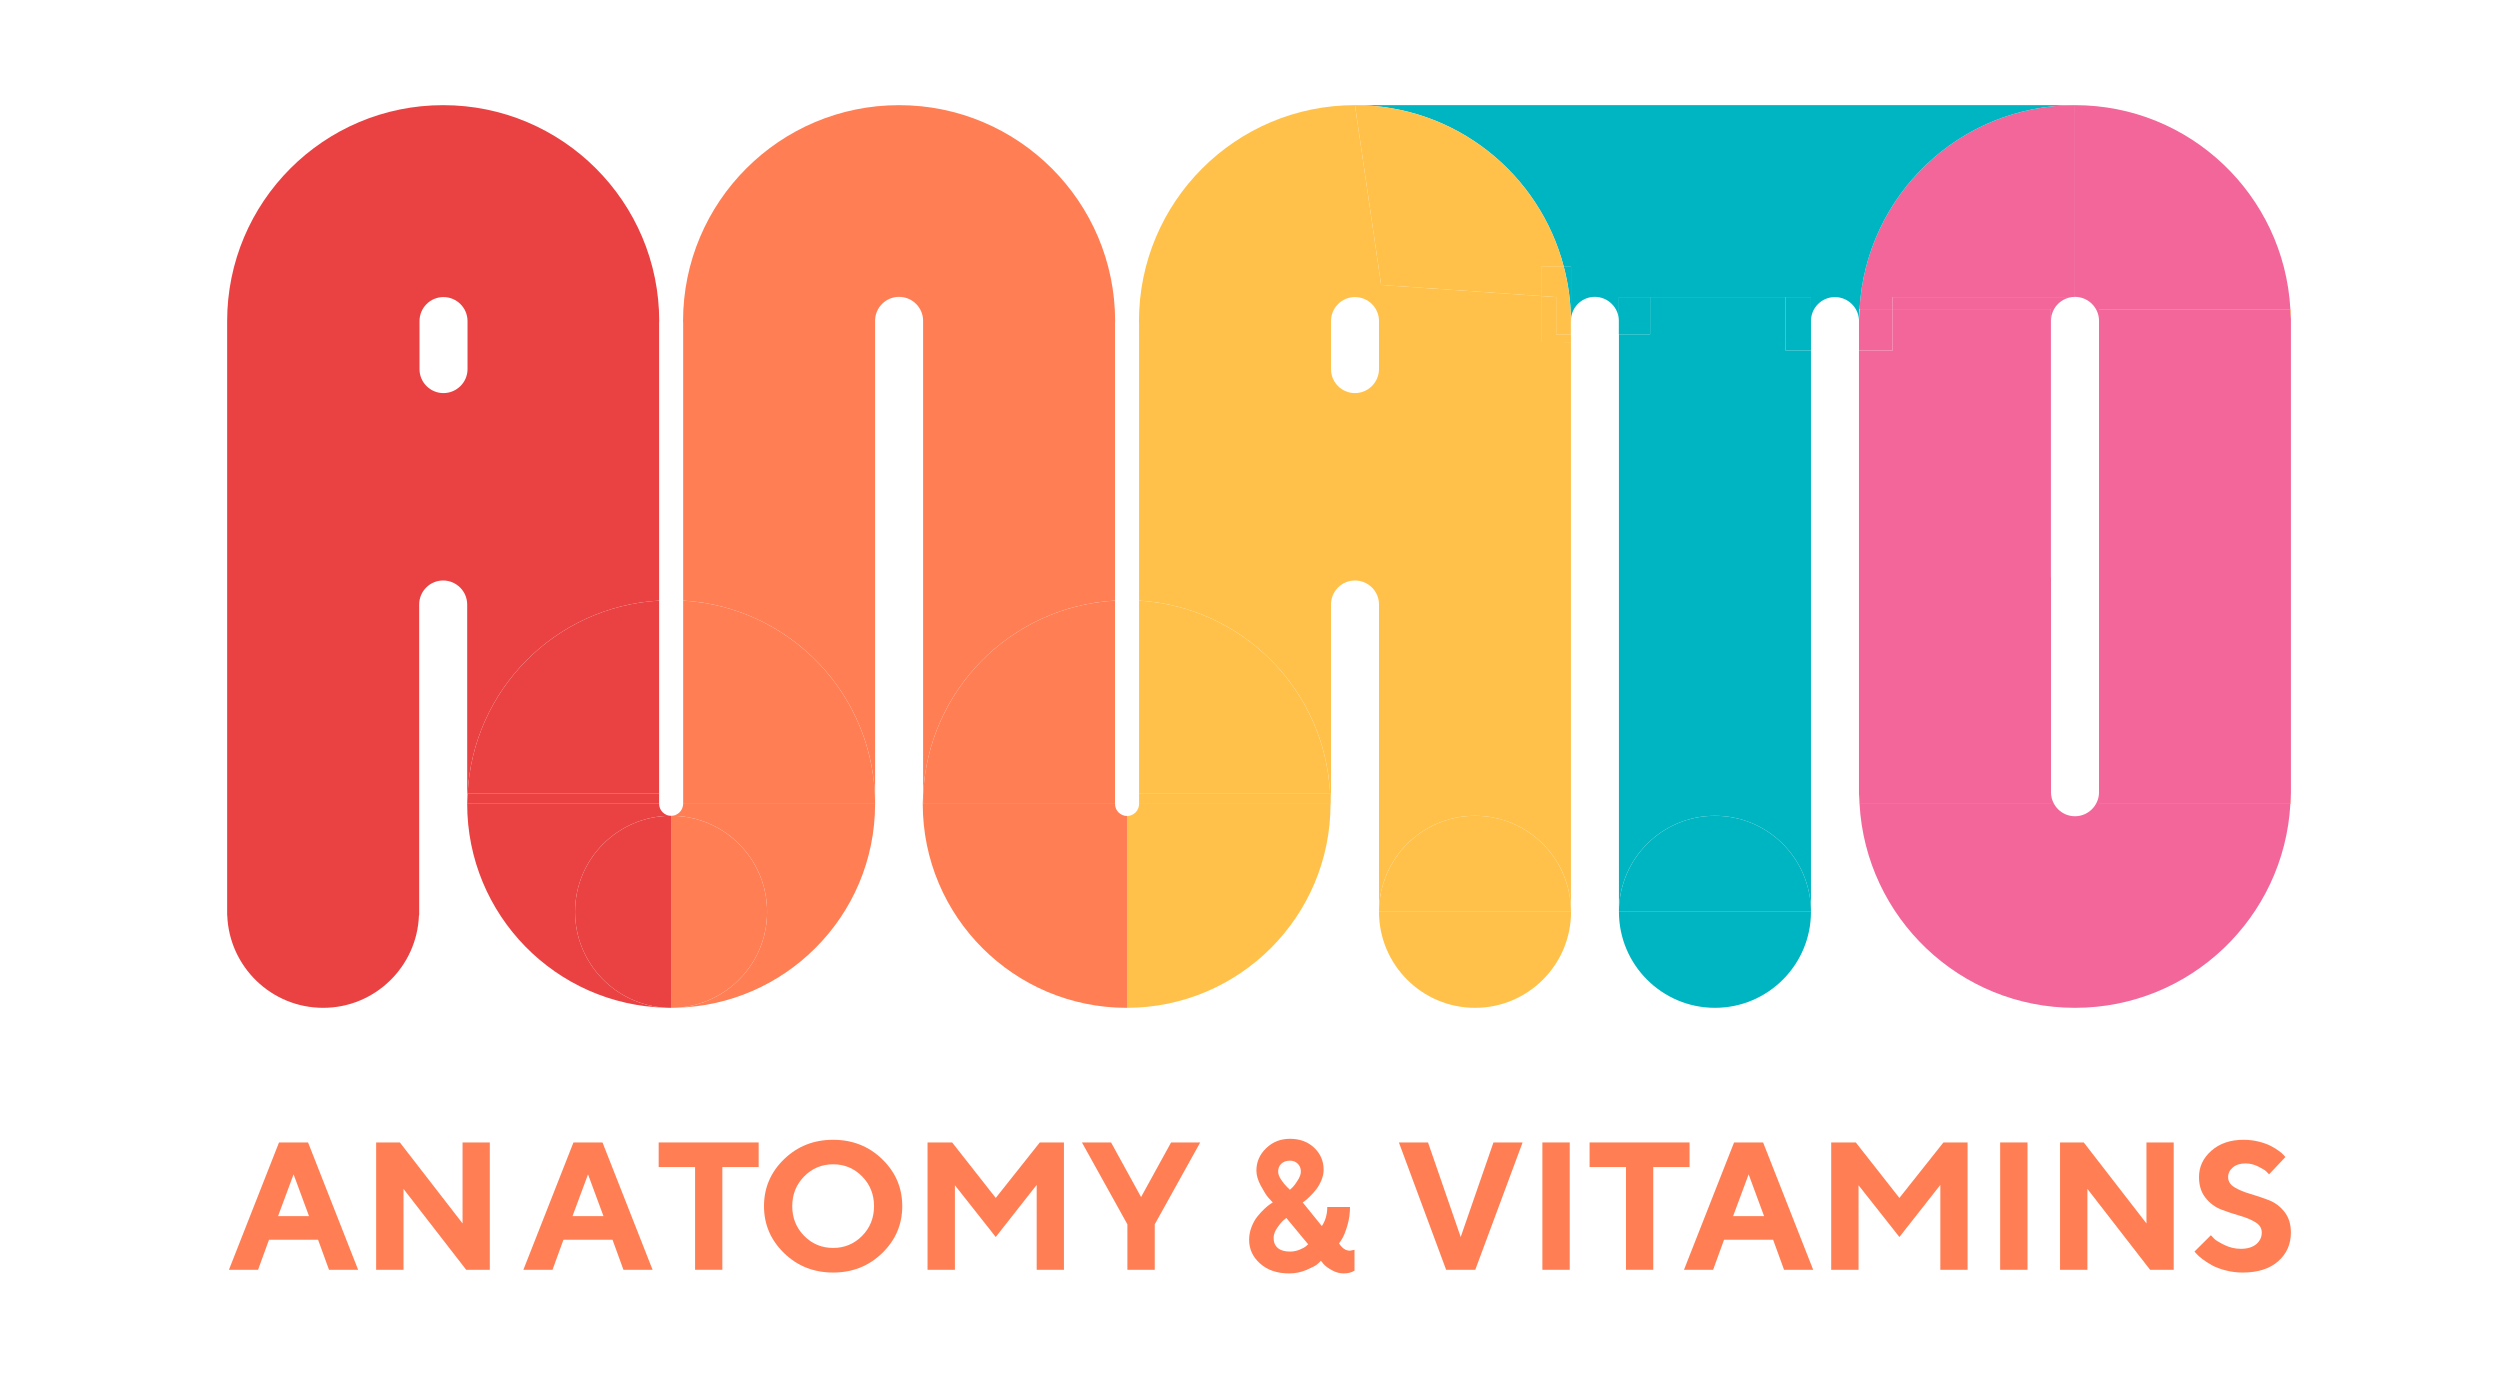 <?xml version="1.0" encoding="utf-8"?>
<!-- Generator: Adobe Illustrator 21.1.0, SVG Export Plug-In . SVG Version: 6.00 Build 0)  -->
<svg version="1.1" id="Layer_1" xmlns="http://www.w3.org/2000/svg" xmlns:xlink="http://www.w3.org/1999/xlink" x="0px" y="0px"
	 viewBox="0 0 450 250" style="enable-background:new 0 0 450 250;" xml:space="preserve">
<style type="text/css">

	.st0{
		fill-dasharray: 800;
		fill-dashoffset: 0;
		-webkit-animation: dash 2s linear forwards;
		-o-animation: dash 2s linear forwards;
		-moz-animation: dash 2s linear forwards;
		animation: dash 2s linear forwards;
		fill:#FFC149;
		}

	@-webkit-keyframes dash {
		from {
			fill-dashoffset: 800;
		}
		to {
			fill-dashoffset: 0;
		}
	}

	.st1{fill:#F2669A;}
	.st2{fill:#00B5C2;}
	.st3{fill:#FF7E54;}
	.st4{fill:#EA4242;}
</style>

<g id="XMLID_4_">
	<g>
		<path class="st0" d="M412.369,142.695v2.013h-0.102C412.308,144.037,412.369,143.387,412.369,142.695z"/>
		<path class="st1" d="M412.369,142.695c0,0.691-0.061,1.342-0.102,2.013h-34.444v-2.115V96.458V57.744V55.65h34.444
			c0.041,0.59,0.081,1.2,0.102,1.81v0.529v84.179c0,0.061,0,0.122,0,0.183V142.695z"/>
		<path class="st0" d="M412.369,55.65v1.81c-0.02-0.61-0.061-1.22-0.102-1.81H412.369z"/>
		<path class="st1" d="M377.824,55.65v2.094c0-2.379-1.952-4.311-4.331-4.311V18.928c20.74,0,37.636,16.246,38.775,36.721H377.824z"
			/>
		<path class="st0" d="M373.493,53.474h-0.549c0.183-0.02,0.366-0.041,0.549-0.041V53.474z"/>
		<path class="st1" d="M377.824,144.708h34.444c-1.139,20.455-18.035,36.701-38.775,36.701c-20.74,0-37.636-16.246-38.775-36.701
			h34.465v-2.115c0,2.399,1.932,4.331,4.311,4.331c2.379,0,4.331-1.932,4.331-4.331V144.708z"/>
		<path class="st1" d="M340.675,53.474h32.269c-2.135,0.285-3.762,2.074-3.762,4.27v38.714v7.442c-0.02,0-0.02,0-0.02,0V55.629
			h-28.487V53.474z"/>
		<path class="st1" d="M369.162,103.9c0,0,0,0,0.02,0v38.694v2.115h-34.465c-0.041-0.61-0.081-1.22-0.102-1.83V63.112h6.059v-7.483
			h28.487V103.9z"/>
		<path class="st1" d="M340.675,55.629h-5.958c1.139-20.455,18.035-36.701,38.775-36.701v34.505c-0.183,0-0.366,0.02-0.549,0.041
			h-32.269V55.629z"/>
		<path class="st1" d="M334.718,55.629h5.958v7.483h-6.059v-4.941c0-0.061,0-0.122,0-0.183v-0.346
			C334.616,56.971,334.677,56.3,334.718,55.629z"/>
		<path class="st0" d="M334.616,142.878c0.02,0.61,0.061,1.22,0.102,1.83h-0.102V142.878z"/>
		<path class="st0" d="M334.616,55.629h0.102c-0.041,0.671-0.102,1.342-0.102,2.013V55.629z"/>
		<polygon class="st2" points="325.974,57.785 325.974,57.805 325.974,63.112 321.399,63.112 321.399,53.474 325.974,53.474 		"/>
		<path class="st2" d="M325.974,63.112v100.893c-0.081-9.496-7.788-17.161-17.283-17.161c-9.496,0-17.202,7.666-17.283,17.161
			V60.163h5.612v-6.69h24.379v9.638H325.974z"/>
		<path class="st2" d="M291.408,164.126h34.566c0,9.536-7.747,17.283-17.283,17.283S291.408,173.663,291.408,164.126z"/>
		<path class="st2" d="M308.691,146.843c9.496,0,17.202,7.666,17.283,17.161v0.122h-34.566v-0.122
			C291.49,154.509,299.196,146.843,308.691,146.843z"/>
		<rect x="291.408" y="53.474" class="st2" width="5.612" height="6.69"/>
		<path class="st2" d="M373.493,18.928c-20.74,0-37.636,16.246-38.775,36.701h-0.102v2.013c-0.081-2.318-2.013-4.168-4.331-4.168
			c-2.379,0-4.311,1.932-4.311,4.311v-4.311h-4.575H297.02h-5.612v6.69h-0.02v-2.42c0-2.379-1.952-4.311-4.331-4.311
			c-2.216,0-4.026,1.688-4.27,3.843v-9.252h-1.301c-4.351-16.734-19.499-29.097-37.596-29.097H373.493z"/>
		<path class="st0" d="M282.787,57.276v0.468c0-0.102-0.02-0.183-0.02-0.285C282.767,57.398,282.787,57.337,282.787,57.276z"/>
		<path class="st2" d="M282.767,57.459c-0.041-3.253-0.488-6.405-1.281-9.435h1.301v9.252
			C282.787,57.337,282.767,57.398,282.767,57.459z"/>
		<path class="st0" d="M239.579,66.446c0,2.379,1.932,4.311,4.311,4.311s4.311-1.932,4.331-4.311v-8.642
			c0-2.399-1.932-4.331-4.331-4.331c-2.379,0-4.311,1.932-4.311,4.331V66.446z M282.767,61.566v102.377
			c-0.081-9.455-7.788-17.1-17.263-17.1c-9.516,0-17.242,7.706-17.283,17.222V108.82c0-2.399-1.932-4.331-4.331-4.331
			c-2.379,0-4.311,1.932-4.311,4.331v35.888h-0.02v-1.83h-0.142c-0.915-18.666-15.758-33.651-34.383-34.77V58.171
			c0-0.122-0.02-0.224-0.02-0.346c0-10.736,4.351-20.475,11.387-27.511s16.754-11.387,27.49-11.387l4.717,32.37l28.792,1.993v8.276
			H282.767z"/>
		<path class="st0" d="M248.221,164.126h34.546v-0.183c0,0.061,0.02,0.122,0.02,0.183c0,9.536-7.747,17.283-17.283,17.283
			C255.968,181.409,248.221,173.663,248.221,164.126z"/>
		<path class="st0" d="M282.746,57.744v2.42h-2.643v-6.69l-2.704-0.183v-5.266h4.087c0.793,3.03,1.24,6.181,1.281,9.435
			C282.767,57.561,282.746,57.642,282.746,57.744z"/>
		<path class="st0" d="M282.746,60.163v-2.42c0-0.102,0.02-0.183,0.02-0.285c0,0.102,0.02,0.183,0.02,0.285c0,0.02,0,0.061,0,0.081
			c0,0.061-0.02,0.102-0.02,0.163v3.579h-5.368v-8.276l2.704,0.183v6.69H282.746z"/>
		<path class="st0" d="M243.89,18.928c18.096,0,33.245,12.362,37.596,29.097h-4.087v5.266l-28.792-1.993L243.89,18.928z"/>
		<path class="st0" d="M265.504,146.843c9.475,0,17.181,7.645,17.263,17.1v0.183h-34.546v-0.061
			C248.261,154.549,255.988,146.843,265.504,146.843z"/>
		<path class="st0" d="M239.417,142.878h0.142v1.83h-0.061C239.498,144.098,239.457,143.488,239.417,142.878z"/>
		<path class="st0" d="M205.033,144.708h34.464c0,20.252-16.388,36.66-36.64,36.701v-34.525
			C204.057,146.884,205.033,145.908,205.033,144.708z"/>
		<path class="st0" d="M239.417,142.878c0.041,0.61,0.081,1.22,0.081,1.83h-34.464v-1.83H239.417z"/>
		<path class="st0" d="M205.033,108.109c18.625,1.118,33.468,16.104,34.383,34.77h-34.383V108.109z"/>
		<path class="st3" d="M200.702,144.708c0,1.2,0.976,2.155,2.155,2.176v34.525c-0.02,0-0.041,0-0.061,0
			c-20.272,0-36.701-16.429-36.701-36.701c0-0.488,0.041-0.956,0.061-1.423v1.423H200.702z"/>
		<path class="st3" d="M161.826,18.928c21.472,0,38.897,17.405,38.897,38.897c0,0.061-0.02,0.102-0.02,0.163v50.121
			c-18.828,1.057-33.814,16.266-34.546,35.176V96.458V57.744c0-2.379-1.932-4.311-4.331-4.311c-2.379,0-4.311,1.932-4.311,4.311
			v38.714v48.25c0-9.78-3.823-18.645-10.045-25.213c-6.242-6.568-14.884-10.838-24.501-11.386V58.171c0-0.122-0.02-0.224-0.02-0.346
			C122.949,36.333,140.354,18.928,161.826,18.928z"/>
		<path class="st3" d="M200.702,108.109v36.599h-34.546v-1.423C166.889,124.375,181.874,109.166,200.702,108.109z"/>
		<path class="st3" d="M122.969,108.109c9.618,0.549,18.259,4.819,24.501,11.386c6.222,6.568,10.045,15.433,10.045,25.213h-34.546
			v-0.02V108.109z"/>
		<path class="st3" d="M120.794,146.843c9.557,0,17.283,7.747,17.283,17.283c0,4.778-1.932,9.109-5.063,12.22
			c-2.908,2.928-6.913,4.819-11.326,5.043c-0.305,0.02-0.59,0.02-0.895,0.02V146.843z"/>
		<path class="st3" d="M122.969,144.708h34.546c0,10.146-4.107,19.316-10.756,25.945c-6.446,6.446-15.29,10.512-25.071,10.736
			c4.412-0.224,8.418-2.115,11.326-5.043c3.131-3.111,5.063-7.442,5.063-12.22c0-9.536-7.727-17.283-17.283-17.283
			C121.993,146.843,122.929,145.908,122.969,144.708z"/>
		<path class="st4" d="M103.511,164.126c0-9.536,7.747-17.283,17.283-17.283v34.566c-0.305,0-0.59,0-0.895-0.02
			C110.79,180.921,103.511,173.358,103.511,164.126z"/>
		<path class="st4" d="M118.638,142.878H84.174c0.915-18.686,15.799-33.692,34.465-34.77V142.878z"/>
		<path class="st4" d="M120.794,146.843c-9.536,0-17.283,7.747-17.283,17.283c0,9.231,7.279,16.795,16.388,17.263
			c-19.865-0.468-35.806-16.714-35.806-36.681c0-0.02,0-0.02,0-0.02h34.546C118.638,145.867,119.614,146.843,120.794,146.843z"/>
		<path class="st4" d="M84.093,142.878V108.82c0-2.399-1.952-4.331-4.331-4.331s-4.311,1.932-4.311,4.331v55.957H75.41
			c-0.346,9.231-7.93,16.632-17.242,16.632c-9.333,0-16.917-7.401-17.263-16.632h-0.02v-0.285c0-0.122,0-0.244,0-0.366
			c0-0.122,0-0.244,0-0.346V58.171c0-0.122,0-0.224,0-0.346c0-21.492,17.405-38.897,38.877-38.897s38.897,17.405,38.897,38.897
			c0,0.061-0.02,0.102-0.02,0.163v50.121c-18.666,1.078-33.55,16.083-34.465,34.77H84.093z M75.512,66.446
			c0,2.379,1.932,4.311,4.311,4.311c1.2,0,2.257-0.488,3.05-1.261c0.793-0.773,1.281-1.871,1.281-3.05v-8.642
			c0-2.399-1.952-4.331-4.331-4.331c-2.379,0-4.311,1.932-4.311,4.331V66.446z"/>
		<path class="st0" d="M84.174,142.878c-0.02,0.61-0.081,1.2-0.081,1.81v-1.81H84.174z"/>
		<path class="st4" d="M84.093,144.688c0-0.61,0.061-1.2,0.081-1.81h34.465v1.81H84.093z"/>
	</g>
	<g>
	</g>
</g>
<path class="st3" d="M48.417,223.158l-1.966,5.402h-5.243l9.015-22.92h5.226l9.014,22.92h-5.243l-1.966-5.402H48.417z
	 M52.844,211.379l-2.797,7.528h5.578L52.844,211.379z"/>
<path class="st3" d="M101.417,223.158l-1.966,5.402h-5.243l9.015-22.92h5.226l9.014,22.92h-5.243l-1.966-5.402H101.417z
	 M105.844,211.379l-2.797,7.528h5.578L105.844,211.379z"/>
<path class="st3" d="M88.165,205.641v22.92h-4.251L72.63,214v14.56h-4.923v-22.92h4.268l11.285,14.577v-14.577H88.165z"/>
<path class="st3" d="M92.323,301.662c2.403-2.333,5.35-3.5,8.839-3.5c3.489,0,6.436,1.167,8.838,3.5
	c2.403,2.334,3.604,5.147,3.604,8.439c0,3.293-1.201,6.108-3.604,8.447c-2.402,2.339-5.349,3.508-8.838,3.508
	c-3.489,0-6.436-1.169-8.839-3.508c-2.402-2.339-3.604-5.154-3.604-8.447C88.719,306.808,89.92,303.995,92.323,301.662z
	 M95.943,315.455c1.428,1.449,3.167,2.174,5.219,2.174c2.051,0,3.791-0.725,5.219-2.174c1.427-1.449,2.141-3.231,2.141-5.346
	c0-2.115-0.714-3.9-2.141-5.354c-1.428-1.454-3.168-2.182-5.219-2.182c-2.052,0-3.791,0.727-5.219,2.182
	c-1.427,1.454-2.141,3.239-2.141,5.354C93.802,312.224,94.516,314.006,95.943,315.455z"/>
<path class="st3" d="M136.559,205.641v4.427h-6.537v18.492h-4.907v-18.492h-6.553v-4.427H136.559z"/>
<path class="st3" d="M141.124,208.662c2.403-2.333,5.35-3.5,8.839-3.5c3.489,0,6.436,1.167,8.838,3.5
	c2.403,2.334,3.604,5.147,3.604,8.439c0,3.293-1.201,6.108-3.604,8.447c-2.402,2.339-5.349,3.508-8.838,3.508
	c-3.489,0-6.436-1.169-8.839-3.508c-2.402-2.339-3.604-5.154-3.604-8.447C137.52,213.808,138.722,210.995,141.124,208.662z
	 M144.745,222.455c1.428,1.449,3.167,2.174,5.219,2.174c2.051,0,3.791-0.725,5.219-2.174c1.427-1.449,2.141-3.231,2.141-5.346
	c0-2.115-0.714-3.9-2.141-5.354c-1.428-1.454-3.168-2.182-5.219-2.182c-2.052,0-3.791,0.727-5.219,2.182
	c-1.427,1.454-2.141,3.239-2.141,5.354C142.603,219.224,143.317,221.006,144.745,222.455z"/>
<path class="st3" d="M187.161,205.641h4.347v22.92h-4.906v-15.28l-7.369,9.382l-7.352-9.318v15.216h-4.923v-22.92h4.427l7.848,9.989
	L187.161,205.641z"/>
<path class="st3" d="M205.392,215.471l5.402-9.83h5.243l-8.183,14.736v8.183h-4.923v-8.183l-8.183-14.736h5.243L205.392,215.471z"/>
<path class="st3" d="M242.997,225.124l0.814-0.16v3.756c-0.543,0.33-1.193,0.495-1.949,0.495c-0.725,0-1.431-0.192-2.118-0.575
	c-0.686-0.384-1.196-0.762-1.526-1.135l-0.447-0.575c-0.149,0.171-0.368,0.381-0.656,0.631c-0.288,0.25-0.927,0.589-1.918,1.015
	c-0.991,0.426-2.046,0.639-3.164,0.639c-2.142,0-3.877-0.589-5.203-1.766c-1.327-1.177-1.99-2.608-1.99-4.291
	c0-0.788,0.146-1.558,0.44-2.309c0.293-0.751,0.647-1.383,1.063-1.894c0.415-0.511,0.831-0.964,1.247-1.359
	c0.415-0.394,0.772-0.687,1.071-0.879l0.431-0.272c-0.213-0.213-0.485-0.511-0.814-0.895c-0.331-0.384-0.768-1.076-1.311-2.078
	c-0.544-1.002-0.815-1.918-0.815-2.749c0-1.566,0.583-2.914,1.75-4.044c1.166-1.129,2.597-1.694,4.291-1.694
	c1.769,0,3.221,0.535,4.356,1.606c1.135,1.071,1.702,2.395,1.702,3.972c0,0.607-0.13,1.228-0.391,1.862
	c-0.261,0.634-0.571,1.18-0.927,1.638c-0.357,0.458-0.722,0.871-1.095,1.239c-0.373,0.368-0.693,0.653-0.959,0.855l-0.384,0.288
	l3.437,4.251c0.65-0.98,0.975-2.126,0.975-3.436h4.092c0,1.161-0.163,2.288-0.488,3.38c-0.325,1.092-0.653,1.899-0.983,2.421
	l-0.496,0.751C241.574,224.688,242.229,225.124,242.997,225.124z M233.894,224.957c0.549-0.218,0.946-0.434,1.191-0.647l0.383-0.336
	l-3.932-4.747c-0.17,0.128-0.38,0.304-0.631,0.527c-0.25,0.224-0.589,0.645-1.015,1.263c-0.426,0.618-0.639,1.225-0.639,1.822
	c0,0.767,0.25,1.367,0.75,1.798c0.501,0.432,1.231,0.647,2.19,0.647C232.778,225.284,233.345,225.175,233.894,224.957z
	 M233.606,209.477c-0.367-0.373-0.838-0.559-1.414-0.559c-0.65,0-1.167,0.181-1.551,0.543c-0.383,0.362-0.576,0.836-0.576,1.423
	c0,0.437,0.182,0.927,0.544,1.47c0.362,0.543,0.719,0.98,1.071,1.311l0.511,0.495c0.149-0.128,0.336-0.306,0.559-0.535
	c0.224-0.229,0.514-0.634,0.871-1.215c0.358-0.581,0.535-1.089,0.535-1.526C234.158,210.319,233.974,209.85,233.606,209.477z"/>
<path class="st3" d="M251.8,205.641h5.243l5.882,17.022l5.898-17.022h5.243l-8.519,22.92h-5.243L251.8,205.641z"/>
<path class="st3" d="M277.628,205.641h4.923v22.92h-4.923V205.641z"/>
<path class="st3" d="M304.121,205.641v4.427h-6.537v18.492h-4.907v-18.492h-6.553v-4.427H304.121z"/>
<path class="st3" d="M310.326,223.158l-1.966,5.402h-5.243l9.015-22.92h5.226l9.014,22.92h-5.243l-1.966-5.402H310.326z
	 M314.754,211.379l-2.797,7.528h5.578L314.754,211.379z"/>
<path class="st3" d="M349.819,205.641h4.347v22.92h-4.906v-15.28l-7.369,9.382l-7.352-9.318v15.216h-4.923v-22.92h4.427l7.848,9.989
	L349.819,205.641z"/>
<path class="st3" d="M360.028,205.641h4.923v22.92h-4.923V205.641z"/>
<path class="st3" d="M391.267,205.641v22.92h-4.251L375.732,214v14.56h-4.923v-22.92h4.268l11.285,14.577v-14.577H391.267z"/>
<path class="st3" d="M405.961,219.994c-0.772-0.469-1.715-0.86-2.829-1.175c-1.114-0.314-2.222-0.685-3.324-1.111
	c-1.103-0.426-2.044-1.13-2.821-2.11c-0.778-0.98-1.167-2.222-1.167-3.724c0-1.854,0.744-3.436,2.23-4.747
	c1.486-1.311,3.418-1.966,5.793-1.966c0.938,0,1.843,0.109,2.717,0.328c0.874,0.218,1.591,0.474,2.15,0.767
	c0.559,0.293,1.05,0.591,1.47,0.895c0.421,0.304,0.722,0.567,0.903,0.791l0.288,0.32l-2.942,3.117
	c-0.127-0.149-0.306-0.333-0.535-0.551c-0.228-0.218-0.711-0.509-1.446-0.871c-0.735-0.362-1.491-0.543-2.27-0.543
	c-0.938,0-1.691,0.24-2.262,0.719c-0.57,0.48-0.855,1.06-0.855,1.742c0,0.767,0.386,1.382,1.159,1.846
	c0.772,0.464,1.71,0.855,2.814,1.175c1.102,0.32,2.21,0.693,3.324,1.119c1.114,0.426,2.059,1.13,2.837,2.11
	c0.777,0.98,1.166,2.222,1.166,3.724c0,2.12-0.77,3.852-2.31,5.195c-1.539,1.343-3.662,2.014-6.369,2.014
	c-1.066,0-2.096-0.13-3.093-0.392c-0.996-0.261-1.816-0.573-2.462-0.935c-0.644-0.362-1.212-0.73-1.702-1.103
	c-0.49-0.373-0.842-0.687-1.055-0.943l-0.367-0.4l2.957-2.941c0.149,0.171,0.359,0.392,0.631,0.663
	c0.272,0.272,0.877,0.637,1.814,1.095c0.937,0.458,1.918,0.687,2.941,0.687c1.183,0,2.107-0.277,2.773-0.831
	c0.665-0.554,0.998-1.257,0.998-2.11C407.12,221.081,406.734,220.463,405.961,219.994z"/>
</svg>
